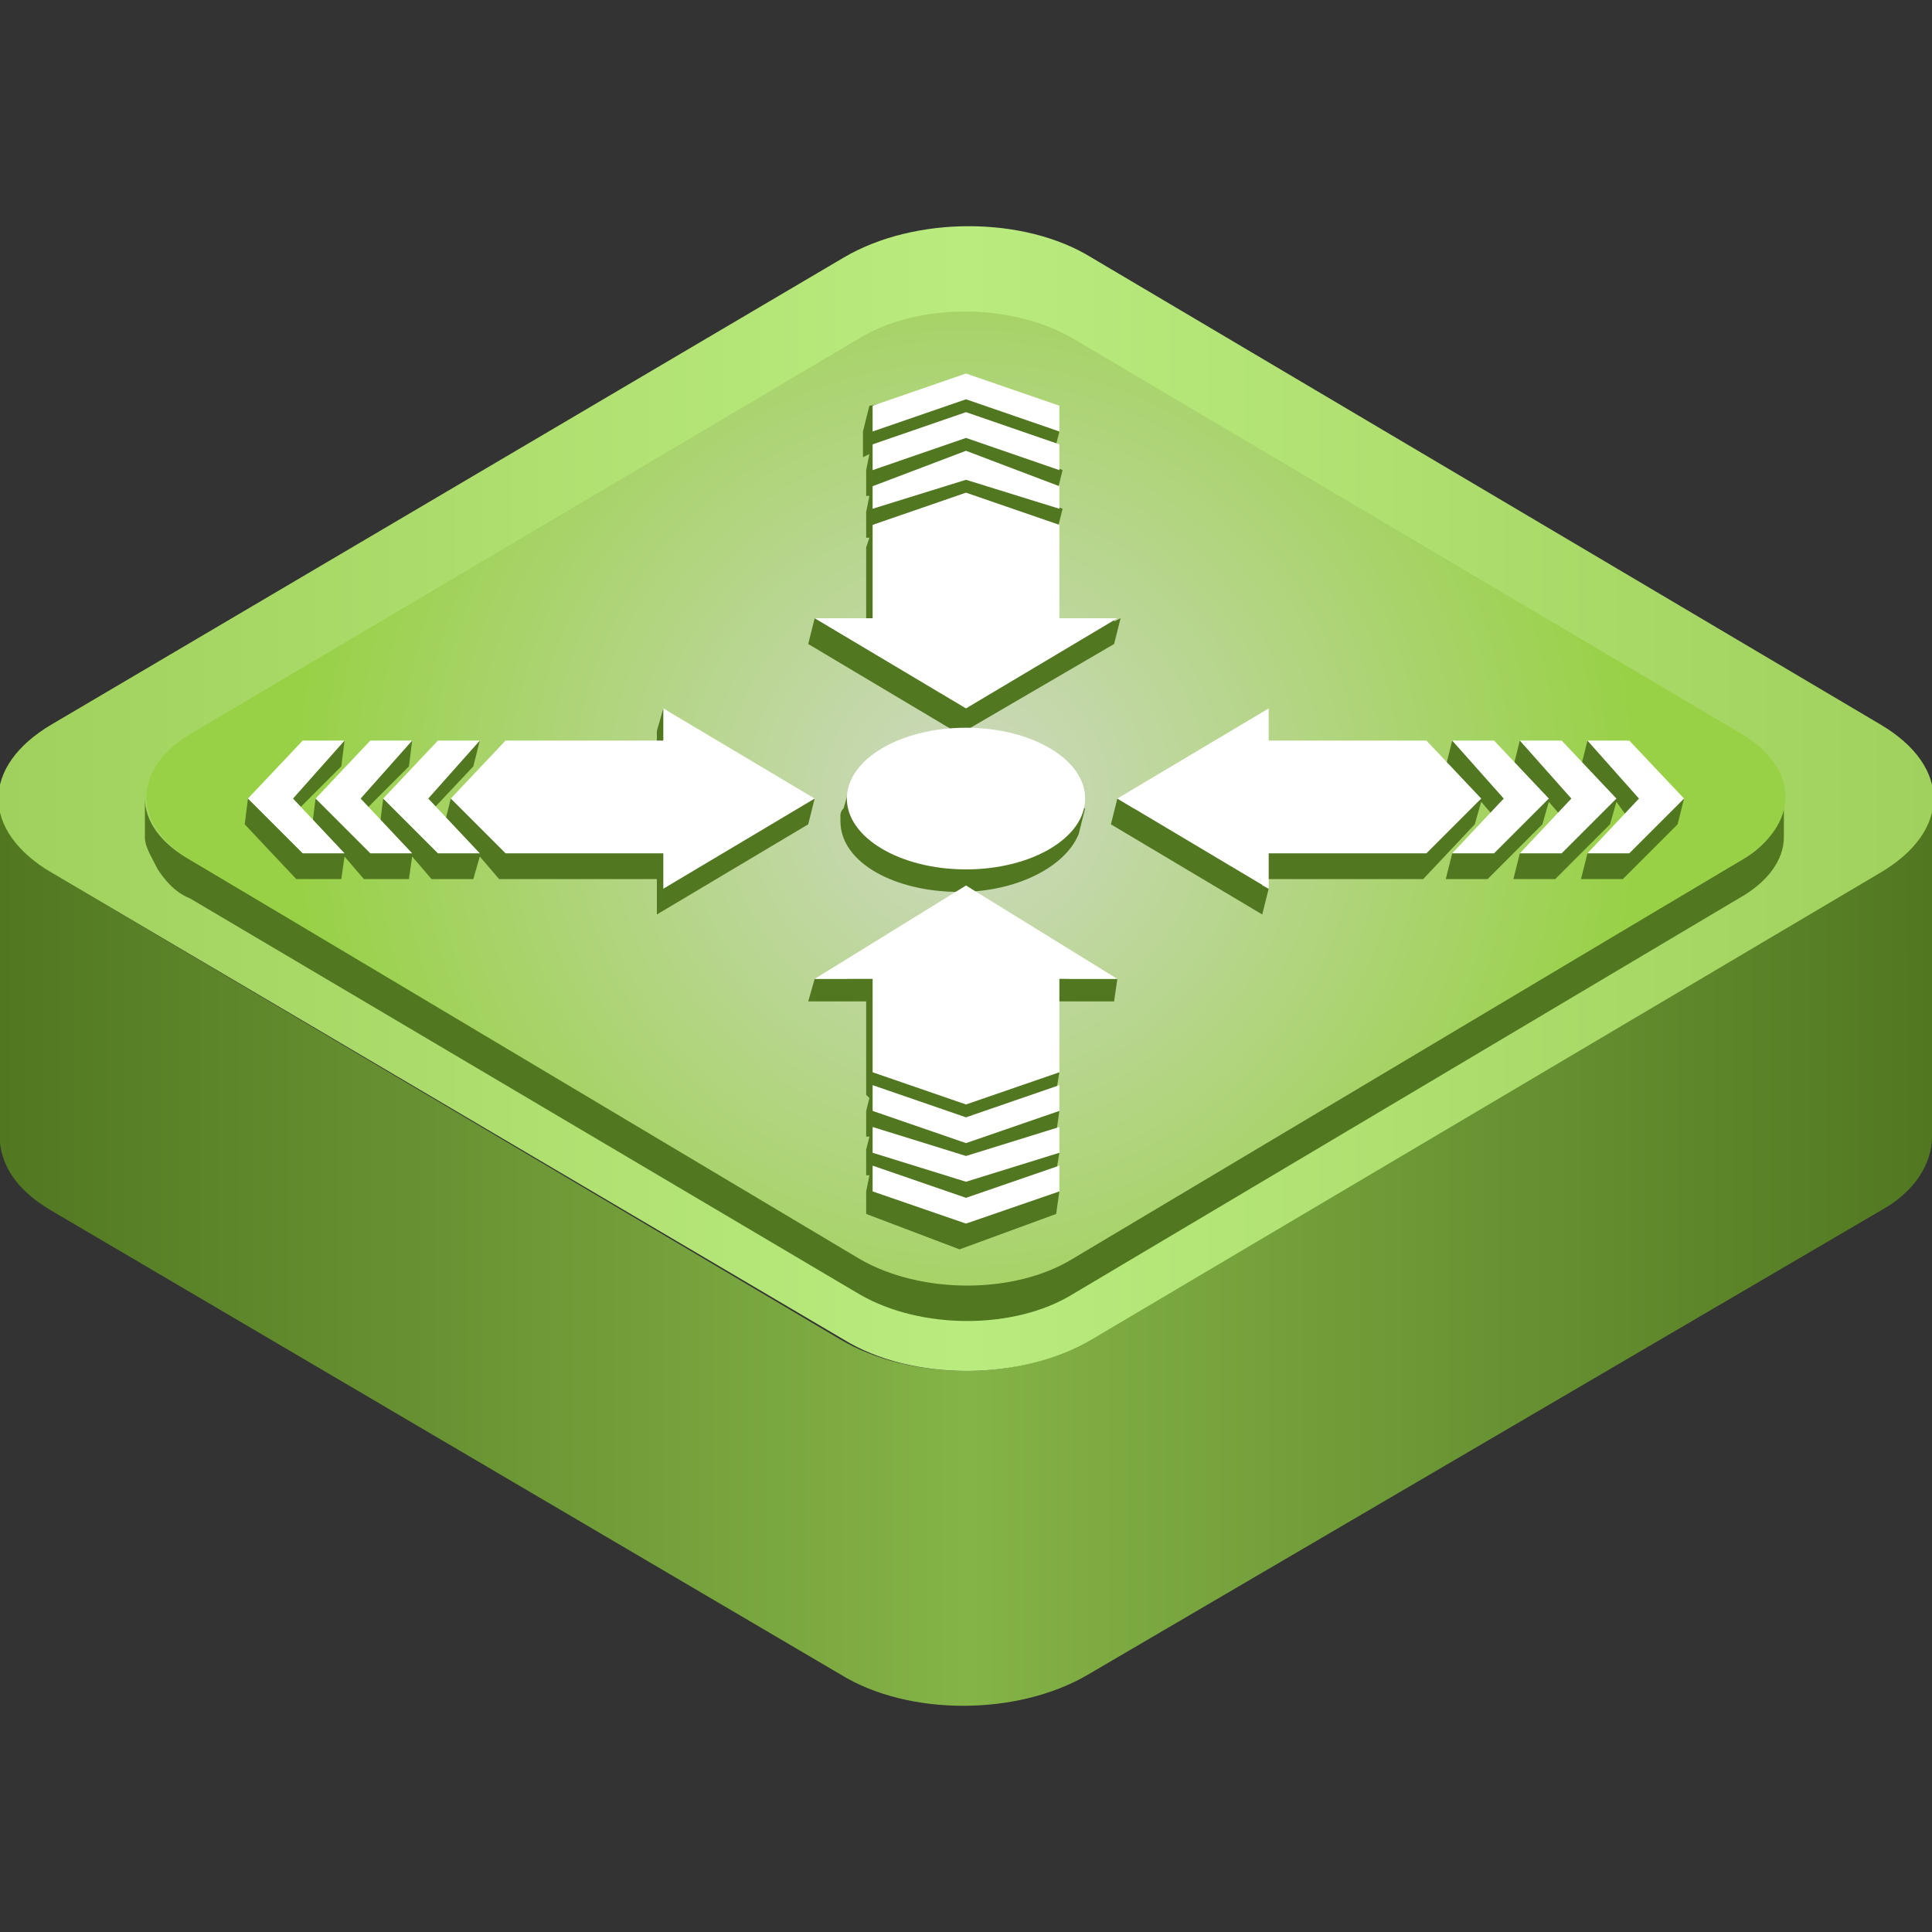 <?xml version="1.0" encoding="utf-8"?>
<!-- Generator: Adobe Illustrator 18.1.0, SVG Export Plug-In . SVG Version: 6.00 Build 0)  -->
<svg version="1.1" id="图层_1" xmlns="http://www.w3.org/2000/svg" xmlns:xlink="http://www.w3.org/1999/xlink" x="0px" y="0px"
	 width="60px" height="60px" viewBox="0 0 60 60" style="enable-background:new 0 0 60 60;" xml:space="preserve">
<rect x="0" y="0" width="60" height="60" fill="#333333" stroke="none"/>
<style type="text/css">
	.st0{fill:#FFFFFF;fill-opacity:0;}
	.st1{fill:url(#SVGID_1_);}
	.st2{fill:url(#SVGID_2_);}
	.st3{fill:#517821;}
	.st4{fill:url(#SVGID_3_);}
	.st5{fill:#FFFFFF;}
</style>
<rect x="20" y="-20" class="st0" width="60" height="60"/>
<g>
	
		<linearGradient id="SVGID_1_" gradientUnits="userSpaceOnUse" x1="242.737" y1="424.121" x2="342.667" y2="424.121" gradientTransform="matrix(0.6 0 0 0.6 -145.6 -215.6)">
		<stop  offset="0" style="stop-color:#517821"/>
		<stop  offset="0.5" style="stop-color:#84B347"/>
		<stop  offset="1" style="stop-color:#517821"/>
	</linearGradient>
	<path class="st1" d="M60,24.8v10.5c0,0.8-0.5,1.7-1.6,2.3L33.8,52c-2.2,1.3-5.6,1.3-7.7,0L1.6,37.6c-1.2-0.7-1.7-1.6-1.6-2.6v-9.9
		c0.1,0.7,0.7,1.4,1.6,2l24.5,14.5c2.2,1.3,5.6,1.3,7.7,0l24.5-14.5C59.5,26.4,60,25.6,60,24.8z"/>
	
		<linearGradient id="SVGID_2_" gradientUnits="userSpaceOnUse" x1="242.667" y1="400.633" x2="342.667" y2="400.633" gradientTransform="matrix(0.6 0 0 0.6 -145.6 -215.6)">
		<stop  offset="0" style="stop-color:#A0D15C"/>
		<stop  offset="0.5" style="stop-color:#BAEB7F"/>
		<stop  offset="1" style="stop-color:#A0D15C"/>
	</linearGradient>
	<path class="st2" d="M58.4,22.5c2.2,1.3,2.2,3.3,0,4.6L33.9,41.6c-2.2,1.3-5.6,1.3-7.7,0L1.6,27.1c-2.2-1.3-2.2-3.3,0-4.6L26.2,8
		c2.2-1.3,5.6-1.3,7.7,0L58.4,22.5z"/>
	<path class="st3" d="M55.4,24.8V26c0,0.7-0.5,1.4-1.4,1.9L33.3,40.2c-1.8,1.1-4.7,1.1-6.6,0L5.9,27.9c-0.5-0.2-0.8-0.6-1-0.9
		c-0.2-0.4-0.4-0.7-0.4-1v-1.2l0,0c0,0.7,0.5,1.4,1.4,1.9L26.7,39c1.8,1.1,4.7,1.1,6.6,0l20.8-12.3C55,26.2,55.4,25.4,55.4,24.8
		L55.4,24.8z"/>
	
		<radialGradient id="SVGID_3_" cx="292.667" cy="400.633" r="34.889" gradientTransform="matrix(0.6 0 0 0.6 -145.6 -215.6)" gradientUnits="userSpaceOnUse">
		<stop  offset="0" style="stop-color:#CED9C1"/>
		<stop  offset="1" style="stop-color:#98D146"/>
	</radialGradient>
	<path class="st4" d="M54.1,22.8c1.8,1.1,1.8,2.8,0,3.9L33.3,39.1c-1.8,1.1-4.7,1.1-6.6,0L5.9,26.7c-1.8-1.1-1.8-2.8,0-3.9
		l20.8-12.3c1.8-1.1,4.7-1.1,6.6,0L54.1,22.8z"/>
	<g>
		<path class="st3" d="M34.6,20l0.2-0.8l-0.2,0.1v-0.1h-1.8V17l-1.3-0.4h1.3l0.2-0.8l-1.3-0.5l1.1,0.1l0.2-0.8L31.6,14l1.1,0.2
			l0.2-0.8L30,12.1l-3,0.5l-0.2,0.8v0.8l0.2-0.1l-0.1,0.5v0.8H27l-0.1,0.5v0.8H27L26.9,17v2.2h-1.6L25.1,20l4.7,2.8L34.6,20z
			 M27.7,16.8l-0.2-0.2h0.7L27.7,16.8z"/>
		<polygon class="st3" points="29.8,28.3 26.3,30.4 25.3,30.4 25.1,31.1 26.9,31.1 26.9,34 27,34.1 26.9,34.5 26.9,35.3 27,35.3 
			26.9,35.7 26.9,36.5 27,36.5 26.9,37 26.9,37.7 29.8,38.8 32.8,37.7 32.9,37 32.8,37 32.8,37 32.2,37.1 31.9,37.2 31.9,37.3 
			30.9,37.6 30.3,37.3 32.8,36.5 32.8,36.4 32.9,35.8 32.8,35.8 32.8,35.7 32.6,35.8 31.5,35.8 31.9,36 30,36.6 30,36.4 29.6,36.2 
			29.8,36.2 32.8,35.3 32.8,35.2 32.9,34.5 32.8,34.5 32.8,34.5 32.6,34.6 31.5,34.6 31.9,34.8 30,35.4 30.1,35.3 29.2,34.8 
			29.8,35 32.8,34 32.8,33.9 32.9,33.3 32.8,33.3 32.8,31.1 34.6,31.1 34.7,30.4 33.2,30.4 		"/>
		<path class="st3" d="M29.8,27.7c1.8,0,3.3-0.8,3.7-1.8l0,0l0.2-0.8h-0.2c-0.3-1-1.8-1.8-3.7-1.8c-1.4,0-2.6,0.4-3.2,1.1h-0.2
			l-0.2,0.7c-0.1,0.1-0.1,0.2-0.1,0.2v0.1l0,0c0,0.1,0,0.1,0,0.1C26.1,26.8,27.8,27.7,29.8,27.7z"/>
		<polygon class="st3" points="25.3,24.8 24.4,25.1 20.8,23 20.9,22.7 20.6,22 20.4,22.7 20.4,23.8 15.5,23.8 14.3,25 14,24.8 
			13.8,25.6 14.5,26.3 13.1,25.5 14.7,23.8 14.9,23 13.9,23.8 13.4,23.8 12.2,25 11.9,24.8 11.8,25.6 12.4,26.3 11,25.5 12.7,23.8 
			12.8,23 11.6,23.8 11.3,23.8 10.2,25 9.8,24.8 9.7,25.6 10.4,26.3 8.9,25.5 10.6,23.8 10.7,23 9.7,23.6 9.7,23.8 9.2,23.8 8.1,25 
			7.7,24.8 7.6,25.6 9.2,27.3 10.6,27.3 10.7,26.6 11.3,27.3 12.7,27.3 12.8,26.6 13.4,27.3 14.7,27.3 14.9,26.6 15.5,27.3 
			20.4,27.3 20.4,28.4 25.1,25.6 		"/>
		<polygon class="st3" points="51.7,25.1 50.6,24 50.8,24 49.3,23 49.1,23.8 50,24.8 49.6,25.1 48.3,23.8 48.6,23.8 47.2,23 
			47,23.8 47.9,24.8 47.5,25.1 46.2,23.8 46,23.8 45.1,23 44.9,23.8 45.9,24.8 45.4,25.1 44.2,23.8 39.2,23.8 39.2,22.7 35.2,25.1 
			34.7,24.8 34.5,25.6 39.2,28.4 39.4,27.6 39.2,27.5 39.2,27.3 44.2,27.3 45.8,25.6 46,24.9 46.6,25.6 46.3,25.8 45.1,26.5 
			44.9,27.3 46.2,27.3 47.9,25.6 48.1,24.9 48.7,25.6 48.4,25.8 47.2,26.5 47,27.3 48.3,27.3 50,25.6 50.2,24.9 50.7,25.6 
			50.5,25.8 49.3,26.5 49.1,27.3 50.4,27.3 52.1,25.6 52.3,24.8 		"/>
	</g>
	<g>
		<g>
			<g>
				<g>
					<polygon class="st5" points="46,24.8 44.3,23 39.4,23 39.4,22 34.7,24.8 39.4,27.6 39.4,26.5 44.3,26.5 					"/>
					<polygon class="st5" points="46.4,23 45.1,23 46.7,24.8 45.1,26.5 46.4,26.5 48.1,24.8 					"/>
					<polygon class="st5" points="48.5,23 47.2,23 48.8,24.8 47.2,26.5 48.5,26.5 50.2,24.8 					"/>
					<polygon class="st5" points="50.6,23 49.3,23 50.9,24.8 49.3,26.5 50.6,26.5 52.3,24.8 					"/>
				</g>
				<g>
					<polygon class="st5" points="14,24.8 15.7,26.5 20.6,26.5 20.6,27.6 25.3,24.8 20.6,22 20.6,23 15.7,23 					"/>
					<polygon class="st5" points="13.6,26.5 14.9,26.5 13.3,24.8 14.9,23 13.6,23 11.9,24.8 					"/>
					<polygon class="st5" points="11.5,26.5 12.8,26.5 11.2,24.8 12.8,23 11.5,23 9.8,24.8 					"/>
					<polygon class="st5" points="9.4,26.5 10.7,26.5 9.1,24.8 10.7,23 9.4,23 7.7,24.8 					"/>
				</g>
			</g>
			<g>
				<g>
					<polygon class="st5" points="30,15.3 27.1,16.3 27.1,19.2 25.3,19.2 30,22 34.7,19.2 32.9,19.2 32.9,16.3 					"/>
					<polygon class="st5" points="27.1,15.1 27.1,15.8 30,14.9 32.9,15.8 32.9,15.1 30,14 					"/>
					<polygon class="st5" points="27.1,13.8 27.1,14.6 30,13.6 32.9,14.6 32.9,13.8 30,12.8 					"/>
					<polygon class="st5" points="27.1,12.6 27.1,13.4 30,12.4 32.9,13.4 32.9,12.6 30,11.6 					"/>
				</g>
				<g>
					<polygon class="st5" points="30,34.3 32.9,33.3 32.9,30.4 34.7,30.4 30,27.5 25.3,30.4 27.1,30.4 27.1,33.3 					"/>
					<polygon class="st5" points="32.9,34.5 32.9,33.7 30,34.7 27.1,33.7 27.1,34.5 30,35.5 					"/>
					<polygon class="st5" points="32.9,35.8 32.9,35 30,35.9 27.1,35 27.1,35.8 30,36.7 					"/>
					<polygon class="st5" points="32.9,37 32.9,36.2 30,37.2 27.1,36.2 27.1,37 30,38 					"/>
				</g>
			</g>
		</g>
		<ellipse class="st5" cx="30" cy="24.8" rx="3.7" ry="2.2"/>
	</g>
</g>
</svg>
